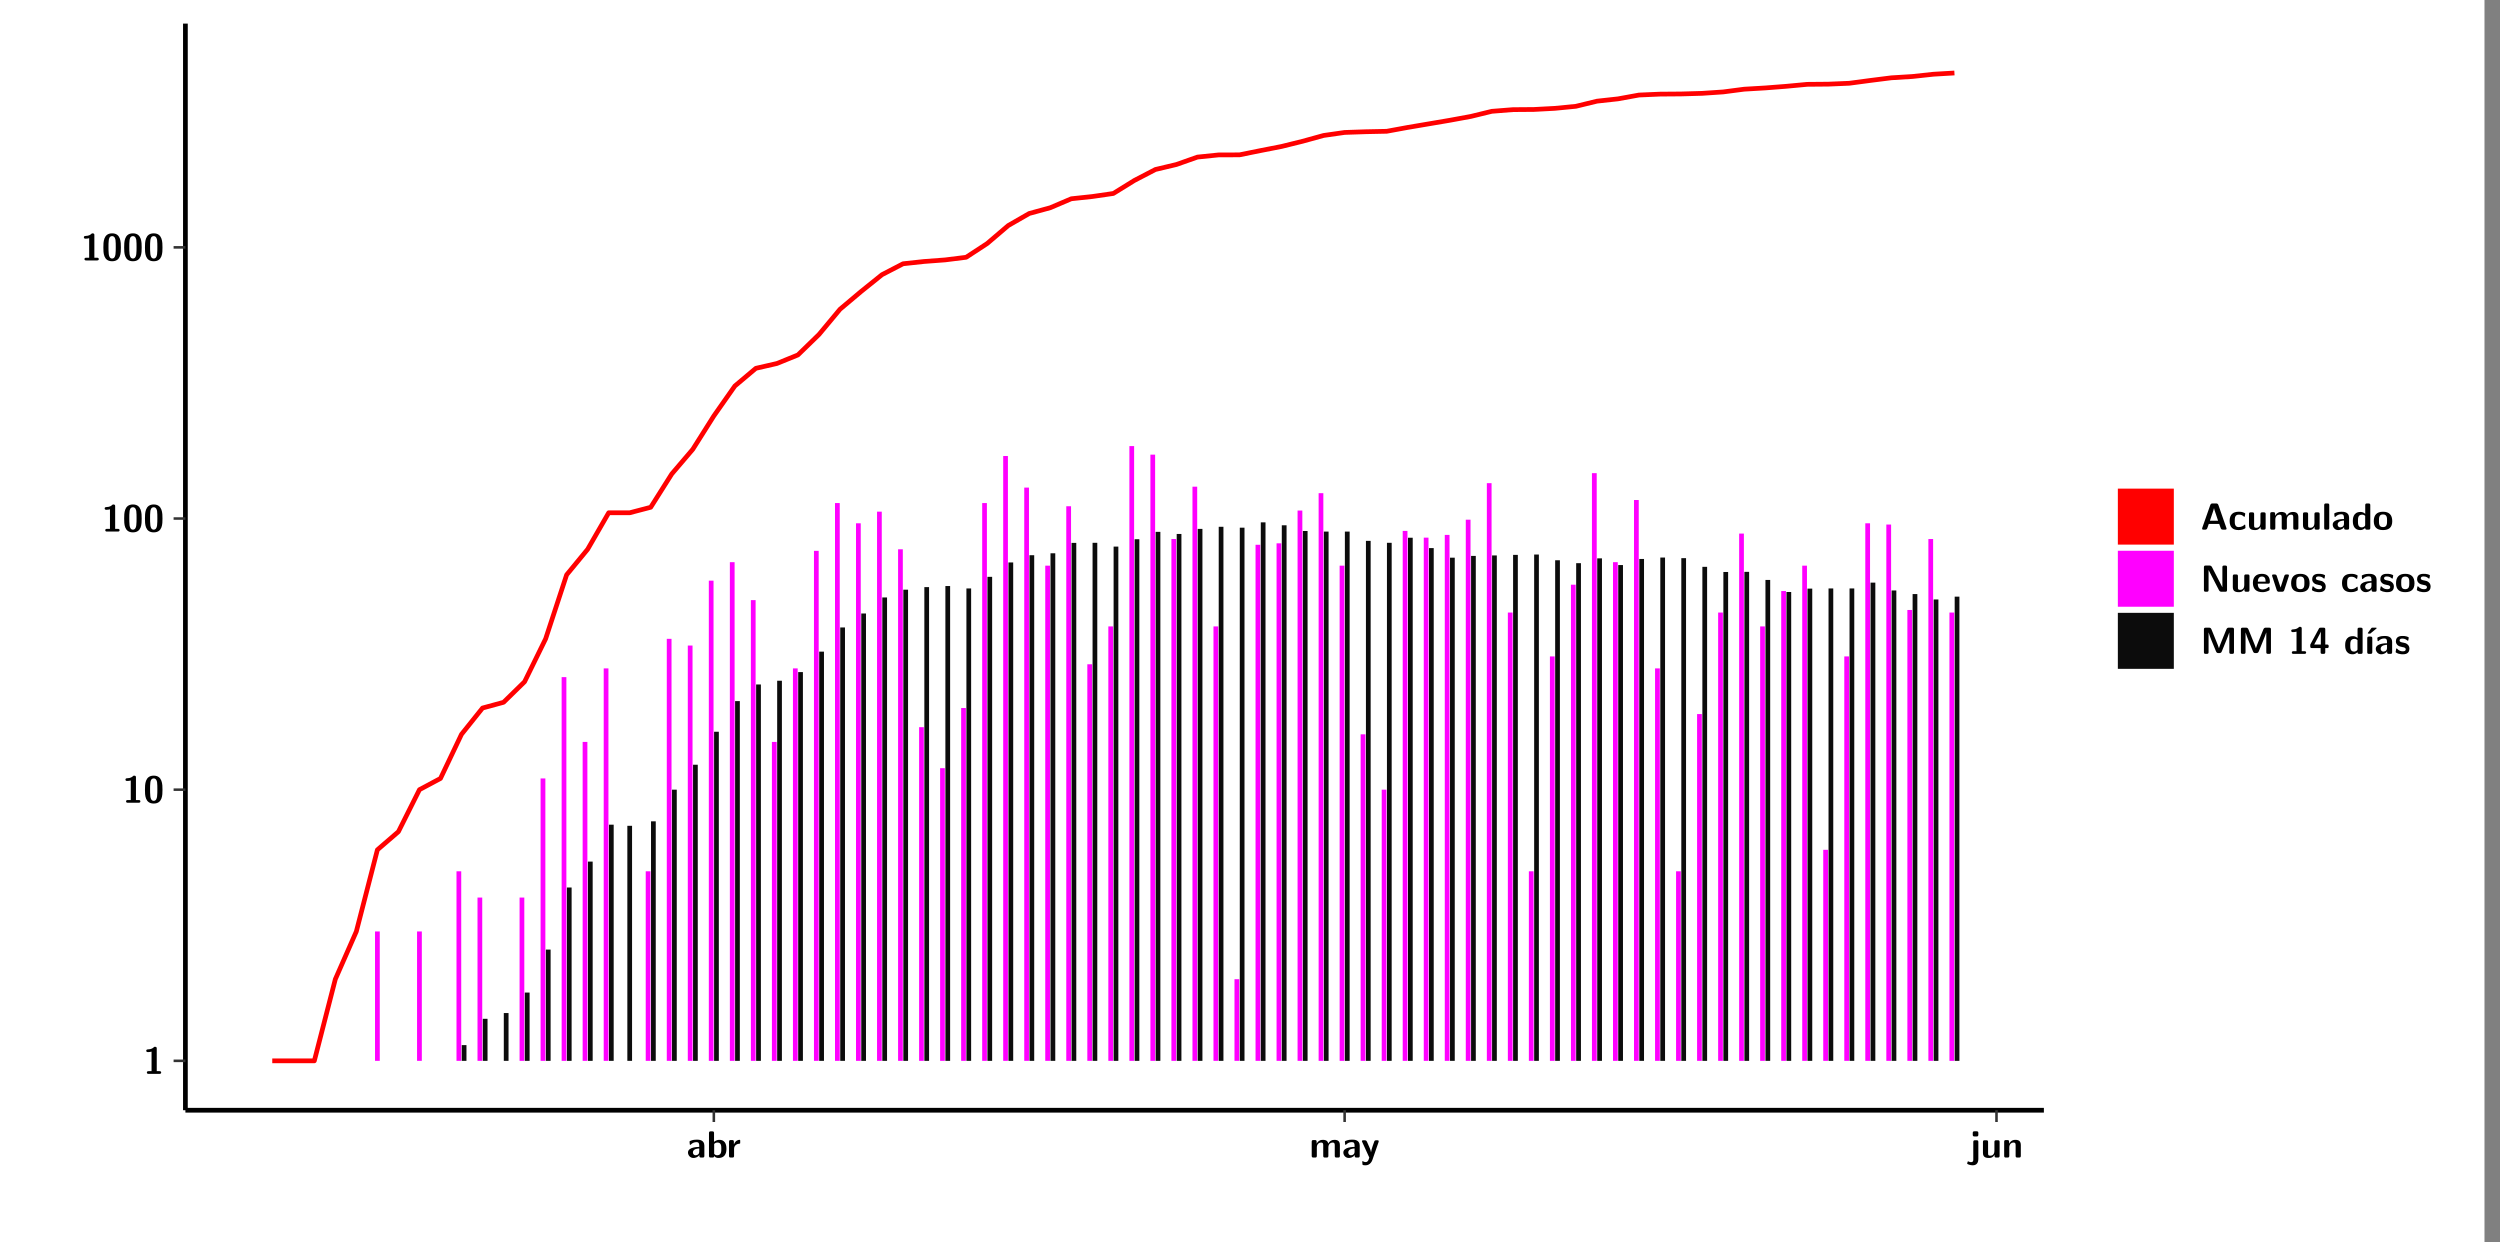 <?xml version="1.0" encoding="UTF-8"?>
<svg xmlns="http://www.w3.org/2000/svg" xmlns:xlink="http://www.w3.org/1999/xlink" width="579.653pt" height="288pt" viewBox="0 0 579.653 288" version="1.1">
<rect x="0" y="0" width="579.653" height="288" fill="#808080" stroke="none"/>
<defs>
<g>
<symbol overflow="visible" id="glyph0-0">
<path style="stroke:none;" d=""/>
</symbol>
<symbol overflow="visible" id="glyph0-1">
<path style="stroke:none;" d="M 3.109 -5.859 C 3.109 -6.016 3.109 -6.281 2.719 -6.281 C 2.547 -6.281 2.516 -6.266 2.406 -6.156 C 2.25 -6.016 1.922 -5.688 1.047 -5.672 C 0.891 -5.672 0.672 -5.609 0.672 -5.359 C 0.672 -5.047 0.969 -5.047 1.094 -5.047 C 1.344 -5.047 1.656 -5.078 1.906 -5.156 L 1.906 -0.625 L 1.234 -0.625 C 1.109 -0.625 0.812 -0.625 0.812 -0.312 C 0.812 0 1.109 0 1.234 0 L 3.719 0 C 3.828 0 4.141 0 4.141 -0.312 C 4.141 -0.625 3.828 -0.625 3.719 -0.625 L 3.109 -0.625 Z M 3.109 -5.859 "/>
</symbol>
<symbol overflow="visible" id="glyph0-2">
<path style="stroke:none;" d="M 4.438 -3 C 4.438 -4.203 4.438 -6.281 2.406 -6.281 C 0.375 -6.281 0.375 -4.219 0.375 -3 C 0.375 -1.812 0.375 0.188 2.406 0.188 C 4.438 0.188 4.438 -1.781 4.438 -3 Z M 2.406 -0.438 C 1.75 -0.438 1.656 -1.25 1.625 -1.484 C 1.562 -1.953 1.562 -2.766 1.562 -3.125 C 1.562 -3.641 1.562 -4.203 1.625 -4.641 C 1.641 -4.875 1.734 -5.641 2.406 -5.641 C 3.047 -5.641 3.156 -4.906 3.188 -4.734 C 3.25 -4.281 3.25 -3.594 3.25 -3.125 C 3.25 -2.625 3.25 -1.953 3.188 -1.469 C 3.156 -1.234 3.062 -0.438 2.406 -0.438 Z M 2.406 -0.438 "/>
</symbol>
<symbol overflow="visible" id="glyph0-3">
<path style="stroke:none;" d="M 4.062 -2.766 C 4.062 -4.156 2.734 -4.156 2.297 -4.156 C 1.891 -4.156 1.453 -4.125 0.859 -3.891 C 0.672 -3.797 0.625 -3.781 0.625 -3.688 C 0.625 -3.625 0.688 -3.109 0.688 -3.047 C 0.703 -2.984 0.75 -2.938 0.812 -2.938 C 0.844 -2.938 0.875 -2.969 0.906 -3 C 1.281 -3.391 1.719 -3.578 2.266 -3.578 C 2.734 -3.578 2.875 -3.297 2.875 -2.781 L 2.875 -2.469 C 2.562 -2.469 0.266 -2.453 0.266 -1.172 C 0.266 -0.547 0.766 0.094 1.531 0.094 C 1.828 0.094 2.484 0.016 2.906 -0.594 L 2.906 -0.422 C 2.906 -0.141 2.969 0 3.328 0 L 3.641 0 C 3.984 0 4.062 -0.109 4.062 -0.422 Z M 2.875 -1.344 C 2.875 -0.531 2.047 -0.531 2.016 -0.531 C 1.641 -0.531 1.406 -0.844 1.406 -1.188 C 1.406 -2.047 2.625 -2.109 2.875 -2.109 Z M 2.875 -1.344 "/>
</symbol>
<symbol overflow="visible" id="glyph0-4">
<path style="stroke:none;" d="M 1.703 -5.656 C 1.703 -5.938 1.641 -6.078 1.281 -6.078 L 0.953 -6.078 C 0.641 -6.078 0.531 -5.984 0.531 -5.656 L 0.531 -0.422 C 0.531 -0.109 0.625 0 0.953 0 L 1.312 0 C 1.453 0 1.719 0 1.734 -0.344 C 2.125 0.094 2.578 0.094 2.719 0.094 C 4.578 0.094 4.578 -1.594 4.578 -2.031 C 4.578 -2.453 4.578 -4.109 2.938 -4.109 C 2.219 -4.109 1.781 -3.703 1.703 -3.625 Z M 1.734 -3.172 C 1.844 -3.281 2.109 -3.484 2.5 -3.484 C 3.391 -3.484 3.391 -2.672 3.391 -2.016 C 3.391 -1.375 3.391 -0.531 2.406 -0.531 C 2.047 -0.531 1.828 -0.75 1.734 -0.875 Z M 1.734 -3.172 "/>
</symbol>
<symbol overflow="visible" id="glyph0-5">
<path style="stroke:none;" d="M 1.703 -2.016 C 1.703 -2.844 2.391 -3.188 2.938 -3.219 C 3.109 -3.234 3.125 -3.234 3.125 -3.469 L 3.125 -3.875 C 3.125 -4.047 3.125 -4.109 2.969 -4.109 C 2.719 -4.109 2.078 -4.031 1.672 -3.078 L 1.656 -3.078 L 1.656 -3.641 C 1.656 -3.922 1.594 -4.062 1.234 -4.062 L 0.953 -4.062 C 0.641 -4.062 0.531 -3.969 0.531 -3.641 L 0.531 -0.422 C 0.531 -0.109 0.625 0 0.953 0 L 1.281 0 C 1.609 0 1.703 -0.109 1.703 -0.422 Z M 1.703 -2.016 "/>
</symbol>
<symbol overflow="visible" id="glyph0-6">
<path style="stroke:none;" d="M 7.062 -2.844 C 7.062 -3.75 6.672 -4.109 5.781 -4.109 C 5.156 -4.109 4.688 -3.828 4.359 -3.25 C 4.219 -4.078 3.484 -4.109 3.109 -4.109 C 2.938 -4.109 2.578 -4.109 2.188 -3.828 C 1.906 -3.625 1.734 -3.344 1.672 -3.203 L 1.672 -3.641 C 1.672 -3.922 1.609 -4.062 1.25 -4.062 L 0.953 -4.062 C 0.625 -4.062 0.531 -3.969 0.531 -3.641 L 0.531 -0.422 C 0.531 -0.109 0.625 0 0.953 0 L 1.297 0 C 1.625 0 1.719 -0.109 1.719 -0.422 L 1.719 -2.359 C 1.719 -3.141 2.25 -3.484 2.688 -3.484 C 3.109 -3.484 3.203 -3.297 3.203 -2.828 L 3.203 -0.422 C 3.203 -0.109 3.297 0 3.625 0 L 3.969 0 C 4.297 0 4.391 -0.109 4.391 -0.422 L 4.391 -2.359 C 4.391 -3.141 4.922 -3.484 5.359 -3.484 C 5.781 -3.484 5.875 -3.297 5.875 -2.828 L 5.875 -0.422 C 5.875 -0.109 5.969 0 6.297 0 L 6.641 0 C 6.984 0 7.062 -0.109 7.062 -0.422 Z M 7.062 -2.844 "/>
</symbol>
<symbol overflow="visible" id="glyph0-7">
<path style="stroke:none;" d="M 4.109 -3.609 C 4.141 -3.719 4.141 -3.734 4.141 -3.781 C 4.141 -4.016 3.906 -4.016 3.797 -4.016 L 3.609 -4.016 C 3.469 -4.016 3.266 -4.016 3.141 -3.812 C 3.109 -3.766 2.406 -1.828 2.359 -1.25 L 2.344 -1.25 C 2.312 -1.672 1.953 -2.484 1.562 -3.328 C 1.328 -3.891 1.266 -4.016 0.828 -4.016 L 0.594 -4.016 C 0.469 -4.016 0.25 -4.016 0.25 -3.781 C 0.25 -3.75 0.281 -3.688 0.297 -3.641 L 1.953 0 C 1.891 0.188 1.859 0.281 1.828 0.375 C 1.734 0.656 1.578 1.047 1.109 1.047 C 0.812 1.047 0.609 0.922 0.516 0.875 C 0.469 0.844 0.453 0.828 0.422 0.828 C 0.391 0.828 0.312 0.859 0.312 0.969 C 0.312 1.031 0.375 1.641 0.391 1.672 C 0.469 1.781 0.953 1.797 1.094 1.797 C 2.172 1.797 2.609 0.766 2.672 0.547 Z M 4.109 -3.609 "/>
</symbol>
<symbol overflow="visible" id="glyph0-8">
<path style="stroke:none;" d="M 1.969 -5.672 C 1.969 -5.953 1.906 -6.094 1.547 -6.094 L 1.094 -6.094 C 0.766 -6.094 0.672 -5.984 0.672 -5.672 L 0.672 -5.312 C 0.672 -5.031 0.734 -4.891 1.094 -4.891 L 1.547 -4.891 C 1.875 -4.891 1.969 -5 1.969 -5.312 Z M 0.797 0.484 C 0.797 0.703 0.797 1.062 0.25 1.062 C 0.156 1.062 -0.094 1.031 -0.266 0.922 C -0.359 0.875 -0.375 0.875 -0.406 0.875 C -0.484 0.875 -0.5 0.922 -0.547 1.094 C -0.609 1.281 -0.625 1.359 -0.625 1.391 C -0.625 1.547 0.109 1.797 0.656 1.797 C 1.625 1.797 1.969 1.141 1.969 0.281 L 1.969 -3.594 C 1.969 -3.875 1.906 -4.016 1.547 -4.016 L 1.219 -4.016 C 0.891 -4.016 0.797 -3.906 0.797 -3.594 Z M 0.797 0.484 "/>
</symbol>
<symbol overflow="visible" id="glyph0-9">
<path style="stroke:none;" d="M 4.391 -3.594 C 4.391 -3.875 4.328 -4.016 3.969 -4.016 L 3.609 -4.016 C 3.281 -4.016 3.188 -3.906 3.188 -3.594 L 3.188 -1.516 C 3.188 -0.938 2.891 -0.438 2.266 -0.438 C 1.766 -0.438 1.719 -0.562 1.719 -1.031 L 1.719 -3.594 C 1.719 -3.875 1.656 -4.016 1.297 -4.016 L 0.953 -4.016 C 0.625 -4.016 0.531 -3.922 0.531 -3.594 L 0.531 -1.109 C 0.531 -0.172 1.031 0.094 1.953 0.094 C 2.188 0.094 2.812 0.094 3.219 -0.656 L 3.219 -0.422 C 3.219 -0.141 3.281 0 3.641 0 L 3.969 0 C 4.297 0 4.391 -0.109 4.391 -0.422 Z M 4.391 -3.594 "/>
</symbol>
<symbol overflow="visible" id="glyph0-10">
<path style="stroke:none;" d="M 4.391 -2.844 C 4.391 -3.75 4 -4.109 3.109 -4.109 C 2.188 -4.109 1.781 -3.438 1.672 -3.203 L 1.672 -3.641 C 1.672 -3.922 1.609 -4.062 1.25 -4.062 L 0.953 -4.062 C 0.625 -4.062 0.531 -3.969 0.531 -3.641 L 0.531 -0.422 C 0.531 -0.109 0.625 0 0.953 0 L 1.297 0 C 1.625 0 1.719 -0.109 1.719 -0.422 L 1.719 -2.359 C 1.719 -3.125 2.219 -3.484 2.688 -3.484 C 3.109 -3.484 3.188 -3.281 3.188 -2.828 L 3.188 -0.422 C 3.188 -0.141 3.25 0 3.609 0 L 3.969 0 C 4.297 0 4.391 -0.109 4.391 -0.422 Z M 4.391 -2.844 "/>
</symbol>
<symbol overflow="visible" id="glyph0-11">
<path style="stroke:none;" d="M 4.156 -5.703 C 4.031 -6.078 3.766 -6.078 3.594 -6.078 L 2.828 -6.078 C 2.641 -6.078 2.391 -6.078 2.266 -5.703 L 0.406 -0.406 C 0.375 -0.297 0.375 -0.281 0.375 -0.234 C 0.375 0 0.594 0 0.703 0 L 1.031 0 C 1.188 0 1.453 0 1.578 -0.344 L 1.922 -1.328 L 4.344 -1.328 L 4.641 -0.484 C 4.75 -0.172 4.812 0 5.234 0 L 5.703 0 C 5.828 0 6.047 0 6.047 -0.234 C 6.047 -0.281 6.047 -0.297 6 -0.406 Z M 2.812 -3.938 C 2.938 -4.328 3.062 -4.656 3.125 -4.969 L 3.141 -4.969 C 3.188 -4.766 3.188 -4.75 3.25 -4.547 L 4.078 -2.078 L 2.188 -2.078 Z M 2.812 -3.938 "/>
</symbol>
<symbol overflow="visible" id="glyph0-12">
<path style="stroke:none;" d="M 4 -0.438 C 4 -0.531 3.969 -0.938 3.953 -1.047 C 3.953 -1.078 3.938 -1.172 3.844 -1.172 C 3.812 -1.172 3.797 -1.172 3.703 -1.078 C 3.562 -0.953 3.141 -0.594 2.422 -0.594 C 1.516 -0.594 1.516 -1.469 1.516 -2.031 C 1.516 -2.75 1.562 -3.484 2.453 -3.484 C 3.031 -3.484 3.266 -3.344 3.578 -3.078 C 3.688 -2.984 3.703 -2.984 3.734 -2.984 C 3.828 -2.984 3.844 -3.062 3.844 -3.094 C 3.859 -3.172 3.953 -3.656 3.953 -3.703 C 3.953 -3.781 3.891 -3.812 3.75 -3.891 C 3.328 -4.078 3.062 -4.156 2.453 -4.156 C 1.141 -4.156 0.328 -3.547 0.328 -2.016 C 0.328 -0.562 1.078 0.094 2.406 0.094 C 2.641 0.094 3.172 0.094 3.75 -0.203 C 4 -0.344 4 -0.344 4 -0.438 Z M 4 -0.438 "/>
</symbol>
<symbol overflow="visible" id="glyph0-13">
<path style="stroke:none;" d="M 1.703 -5.656 C 1.703 -5.938 1.641 -6.078 1.281 -6.078 L 0.953 -6.078 C 0.641 -6.078 0.531 -5.984 0.531 -5.656 L 0.531 -0.422 C 0.531 -0.109 0.625 0 0.953 0 L 1.281 0 C 1.609 0 1.703 -0.109 1.703 -0.422 Z M 1.703 -5.656 "/>
</symbol>
<symbol overflow="visible" id="glyph0-14">
<path style="stroke:none;" d="M 4.375 -5.656 C 4.375 -5.938 4.312 -6.078 3.953 -6.078 L 3.625 -6.078 C 3.297 -6.078 3.203 -5.969 3.203 -5.656 L 3.203 -3.672 C 2.812 -4.047 2.375 -4.109 2.109 -4.109 C 0.328 -4.109 0.328 -2.422 0.328 -2 C 0.328 -1.594 0.328 0.094 2.062 0.094 C 2.422 0.094 2.812 -0.016 3.188 -0.406 C 3.188 -0.094 3.297 0 3.609 0 L 3.953 0 C 4.281 0 4.375 -0.109 4.375 -0.422 Z M 3.188 -1.094 C 3.188 -0.953 3.188 -0.875 2.922 -0.688 C 2.703 -0.547 2.5 -0.531 2.406 -0.531 C 1.516 -0.531 1.516 -1.344 1.516 -2 C 1.516 -2.656 1.516 -3.484 2.5 -3.484 C 2.75 -3.484 2.984 -3.391 3.188 -3.203 Z M 3.188 -1.094 "/>
</symbol>
<symbol overflow="visible" id="glyph0-15">
<path style="stroke:none;" d="M 4.547 -1.969 C 4.547 -3.406 3.844 -4.156 2.406 -4.156 C 0.953 -4.156 0.266 -3.391 0.266 -1.969 C 0.266 -0.547 1.031 0.094 2.406 0.094 C 3.781 0.094 4.547 -0.531 4.547 -1.969 Z M 2.406 -0.594 C 1.469 -0.594 1.469 -1.375 1.469 -2.078 C 1.469 -2.75 1.469 -3.531 2.406 -3.531 C 3.344 -3.531 3.344 -2.766 3.344 -2.078 C 3.344 -1.391 3.344 -0.594 2.406 -0.594 Z M 2.406 -0.594 "/>
</symbol>
<symbol overflow="visible" id="glyph0-16">
<path style="stroke:none;" d="M 2.656 -5.734 C 2.469 -6.078 2.203 -6.078 2.031 -6.078 L 1.219 -6.078 C 0.906 -6.078 0.797 -5.984 0.797 -5.656 L 0.797 -0.422 C 0.797 -0.109 0.891 0 1.219 0 L 1.453 0 C 1.781 0 1.875 -0.109 1.875 -0.422 L 1.875 -5.016 L 1.891 -5.016 L 4.297 -0.344 C 4.484 0 4.75 0 4.922 0 L 5.734 0 C 6.062 0 6.156 -0.109 6.156 -0.422 L 6.156 -5.656 C 6.156 -5.938 6.094 -6.078 5.734 -6.078 L 5.5 -6.078 C 5.156 -6.078 5.078 -5.969 5.078 -5.656 L 5.078 -1.062 L 5.062 -1.062 Z M 2.656 -5.734 "/>
</symbol>
<symbol overflow="visible" id="glyph0-17">
<path style="stroke:none;" d="M 3.781 -1.875 C 3.984 -1.875 4.203 -1.891 4.203 -2.281 C 4.203 -3.406 3.672 -4.156 2.359 -4.156 C 0.969 -4.156 0.266 -3.375 0.266 -2.047 C 0.266 -0.609 1.109 0.094 2.484 0.094 C 2.812 0.094 3.312 0.047 3.891 -0.234 C 4.078 -0.328 4.141 -0.359 4.141 -0.469 C 4.141 -0.531 4.125 -0.781 4.109 -0.844 C 4.078 -1.125 4.062 -1.125 3.984 -1.125 C 3.953 -1.125 3.938 -1.125 3.844 -1.047 C 3.328 -0.594 2.797 -0.531 2.516 -0.531 C 1.531 -0.531 1.422 -1.312 1.391 -1.875 Z M 1.406 -2.344 C 1.422 -2.875 1.609 -3.531 2.359 -3.531 C 3.062 -3.531 3.203 -3.031 3.219 -2.344 Z M 1.406 -2.344 "/>
</symbol>
<symbol overflow="visible" id="glyph0-18">
<path style="stroke:none;" d="M 4.109 -3.609 C 4.141 -3.719 4.141 -3.75 4.141 -3.766 C 4.141 -4.016 3.922 -4.016 3.797 -4.016 L 3.609 -4.016 C 3.25 -4.016 3.141 -3.891 3.062 -3.641 L 2.203 -0.984 L 1.328 -3.641 C 1.266 -3.828 1.203 -4.016 0.781 -4.016 L 0.578 -4.016 C 0.453 -4.016 0.234 -4.016 0.234 -3.766 C 0.234 -3.75 0.234 -3.719 0.266 -3.609 L 1.312 -0.375 C 1.438 0 1.703 0 1.859 0 L 2.5 0 C 2.672 0 2.938 0 3.062 -0.375 Z M 4.109 -3.609 "/>
</symbol>
<symbol overflow="visible" id="glyph0-19">
<path style="stroke:none;" d="M 3.469 -1.234 C 3.469 -1.734 3.203 -2.031 3.047 -2.172 C 2.703 -2.484 2.391 -2.547 2.031 -2.609 C 1.547 -2.703 1.188 -2.766 1.188 -3.109 C 1.188 -3.469 1.484 -3.547 1.828 -3.547 C 2.406 -3.547 2.719 -3.328 2.953 -3.125 C 3.047 -3.047 3.062 -3.047 3.094 -3.047 C 3.188 -3.047 3.203 -3.125 3.203 -3.156 C 3.219 -3.219 3.312 -3.719 3.312 -3.766 C 3.312 -3.906 2.844 -4.031 2.75 -4.062 C 2.406 -4.156 2.125 -4.156 1.891 -4.156 C 1.5 -4.156 0.328 -4.156 0.328 -2.906 C 0.328 -2.484 0.516 -2.219 0.75 -2 C 1.062 -1.734 1.406 -1.672 1.906 -1.562 C 2.156 -1.531 2.609 -1.453 2.609 -1.062 C 2.609 -0.656 2.266 -0.594 1.922 -0.594 C 1.531 -0.594 1.047 -0.703 0.625 -1.188 C 0.594 -1.234 0.562 -1.266 0.516 -1.266 C 0.422 -1.266 0.406 -1.188 0.391 -1.125 C 0.375 -1.016 0.266 -0.516 0.266 -0.422 C 0.266 -0.266 0.922 -0.062 0.922 -0.047 C 1.406 0.094 1.766 0.094 1.922 0.094 C 2.359 0.094 3.469 0.062 3.469 -1.234 Z M 3.469 -1.234 "/>
</symbol>
<symbol overflow="visible" id="glyph0-20">
<path style="stroke:none;" d="M 4.859 -2.859 C 4.688 -2.422 4.359 -1.609 4.281 -1.312 C 4.203 -1.625 3.844 -2.484 3.656 -2.953 L 2.531 -5.719 C 2.391 -6.078 2.109 -6.078 1.953 -6.078 L 1.219 -6.078 C 0.906 -6.078 0.797 -5.984 0.797 -5.656 L 0.797 -0.422 C 0.797 -0.109 0.891 0 1.219 0 L 1.453 0 C 1.781 0 1.875 -0.109 1.875 -0.422 L 1.875 -4.953 L 1.891 -4.953 C 1.984 -4.562 2.375 -3.578 2.578 -3.062 L 3.609 -0.562 C 3.766 -0.188 3.969 -0.188 4.266 -0.188 C 4.562 -0.188 4.781 -0.188 4.938 -0.562 L 6.062 -3.328 C 6.141 -3.531 6.625 -4.719 6.672 -4.953 L 6.688 -4.953 L 6.688 -0.422 C 6.688 -0.141 6.75 0 7.109 0 L 7.344 0 C 7.672 0 7.766 -0.109 7.766 -0.422 L 7.766 -5.656 C 7.766 -5.938 7.703 -6.078 7.344 -6.078 L 6.609 -6.078 C 6.391 -6.078 6.172 -6.062 6.016 -5.703 Z M 4.859 -2.859 "/>
</symbol>
<symbol overflow="visible" id="glyph0-21">
<path style="stroke:none;" d="M 0.344 -2.297 C 0.266 -2.172 0.266 -2.141 0.266 -1.984 L 0.266 -1.766 C 0.266 -1.484 0.328 -1.344 0.688 -1.344 L 2.672 -1.344 L 2.672 -0.422 C 2.672 -0.141 2.719 0 3.078 0 L 3.328 0 C 3.656 0 3.75 -0.109 3.75 -0.422 L 3.75 -1.344 L 4.125 -1.344 C 4.391 -1.344 4.547 -1.406 4.547 -1.75 C 4.547 -2.078 4.422 -2.172 4.125 -2.172 L 3.75 -2.172 L 3.75 -5.656 C 3.75 -5.984 3.656 -6.078 3.328 -6.078 L 2.688 -6.078 C 2.531 -6.078 2.391 -6.078 2.281 -5.875 Z M 1.188 -2.172 C 2.578 -4.75 2.672 -5.016 2.703 -5.156 L 2.719 -5.156 L 2.719 -2.172 Z M 1.188 -2.172 "/>
</symbol>
<symbol overflow="visible" id="glyph0-22">
<path style="stroke:none;" d="M 3.906 -5.844 C 3.953 -5.875 4 -5.922 4 -5.969 C 4 -6.078 3.906 -6.078 3.766 -6.078 L 3.047 -6.078 C 2.875 -6.078 2.859 -6.078 2.781 -5.984 L 2.031 -4.953 C 1.953 -4.859 1.953 -4.844 1.953 -4.828 C 1.953 -4.703 2.047 -4.703 2.188 -4.703 L 2.516 -4.703 Z M 3.906 -5.844 "/>
</symbol>
<symbol overflow="visible" id="glyph0-23">
<path style="stroke:none;" d="M 1.703 -3.594 C 1.703 -3.875 1.641 -4.016 1.281 -4.016 L 0.953 -4.016 C 0.641 -4.016 0.531 -3.922 0.531 -3.594 L 0.531 -0.422 C 0.531 -0.109 0.625 0 0.953 0 L 1.281 0 C 1.609 0 1.703 -0.109 1.703 -0.422 Z M 1.703 -3.594 "/>
</symbol>
</g>
<clipPath id="clip1">
  <path d="M 0 0 L 576.008 0 L 576.008 288 L 0 288 Z M 0 0 "/>
</clipPath>
<clipPath id="clip2">
  <path d="M 42.988 5.477 L 473.898 5.477 L 473.898 257.414 L 42.988 257.414 Z M 42.988 5.477 "/>
</clipPath>
</defs>
<g id="surface1">
<g clip-path="url(#clip1)" clip-rule="nonzero">
<path style="fill-rule:nonzero;fill:rgb(100%,100%,100%);fill-opacity:1;stroke-width:0.598;stroke-linecap:round;stroke-linejoin:round;stroke:rgb(100%,100%,100%);stroke-opacity:1;stroke-miterlimit:10;" d="M 0 0 L 0 288.004 L 576.008 288.004 L 576.008 0 Z M 0 0 " transform="matrix(1,0,0,-1,0,288)"/>
</g>
<g clip-path="url(#clip2)" clip-rule="nonzero">
<path style=" stroke:none;fill-rule:nonzero;fill:rgb(100%,100%,100%);fill-opacity:1;" d="M 42.988 257.414 L 42.988 5.477 L 473.898 5.477 L 473.898 257.414 Z M 42.988 257.414 "/>
</g>
<path style=" stroke:none;fill-rule:nonzero;fill:rgb(100%,0%,100%);fill-opacity:1;" d="M 86.953 245.969 L 86.953 215.969 L 88.051 215.969 L 88.051 245.969 Z M 86.953 245.969 "/>
<path style=" stroke:none;fill-rule:nonzero;fill:rgb(100%,0%,100%);fill-opacity:1;" d="M 96.699 245.969 L 96.699 215.969 L 97.805 215.969 L 97.805 245.969 Z M 96.699 245.969 "/>
<path style=" stroke:none;fill-rule:nonzero;fill:rgb(100%,0%,100%);fill-opacity:1;" d="M 105.844 245.969 L 105.844 202.02 L 106.941 202.02 L 106.941 245.969 Z M 105.844 245.969 "/>
<path style=" stroke:none;fill-rule:nonzero;fill:rgb(4.999%,4.999%,4.999%);fill-opacity:1;" d="M 107.059 245.969 L 107.059 242.32 L 108.156 242.32 L 108.156 245.969 Z M 107.059 245.969 "/>
<path style=" stroke:none;fill-rule:nonzero;fill:rgb(100%,0%,100%);fill-opacity:1;" d="M 110.715 245.969 L 110.715 208.109 L 111.812 208.109 L 111.812 245.969 Z M 110.715 245.969 "/>
<path style=" stroke:none;fill-rule:nonzero;fill:rgb(4.999%,4.999%,4.999%);fill-opacity:1;" d="M 111.941 245.969 L 111.941 236.223 L 113.039 236.223 L 113.039 245.969 Z M 111.941 245.969 "/>
<path style=" stroke:none;fill-rule:nonzero;fill:rgb(4.999%,4.999%,4.999%);fill-opacity:1;" d="M 116.812 245.969 L 116.812 234.887 L 117.91 234.887 L 117.91 245.969 Z M 116.812 245.969 "/>
<path style=" stroke:none;fill-rule:nonzero;fill:rgb(100%,0%,100%);fill-opacity:1;" d="M 120.469 245.969 L 120.469 208.109 L 121.566 208.109 L 121.566 245.969 Z M 120.469 245.969 "/>
<path style=" stroke:none;fill-rule:nonzero;fill:rgb(4.999%,4.999%,4.999%);fill-opacity:1;" d="M 121.684 245.969 L 121.684 230.137 L 122.793 230.137 L 122.793 245.969 Z M 121.684 245.969 "/>
<path style=" stroke:none;fill-rule:nonzero;fill:rgb(100%,0%,100%);fill-opacity:1;" d="M 125.34 245.969 L 125.34 180.492 L 126.449 180.492 L 126.449 245.969 Z M 125.34 245.969 "/>
<path style=" stroke:none;fill-rule:nonzero;fill:rgb(4.999%,4.999%,4.999%);fill-opacity:1;" d="M 126.566 245.969 L 126.566 220.172 L 127.664 220.172 L 127.664 245.969 Z M 126.566 245.969 "/>
<path style=" stroke:none;fill-rule:nonzero;fill:rgb(100%,0%,100%);fill-opacity:1;" d="M 130.223 245.969 L 130.223 157 L 131.32 157 L 131.32 245.969 Z M 130.223 245.969 "/>
<path style=" stroke:none;fill-rule:nonzero;fill:rgb(4.999%,4.999%,4.999%);fill-opacity:1;" d="M 131.438 245.969 L 131.438 205.777 L 132.535 205.777 L 132.535 245.969 Z M 131.438 245.969 "/>
<path style=" stroke:none;fill-rule:nonzero;fill:rgb(100%,0%,100%);fill-opacity:1;" d="M 135.094 245.969 L 135.094 172.023 L 136.191 172.023 L 136.191 245.969 Z M 135.094 245.969 "/>
<path style=" stroke:none;fill-rule:nonzero;fill:rgb(4.999%,4.999%,4.999%);fill-opacity:1;" d="M 136.32 245.969 L 136.32 199.77 L 137.418 199.77 L 137.418 245.969 Z M 136.32 245.969 "/>
<path style=" stroke:none;fill-rule:nonzero;fill:rgb(100%,0%,100%);fill-opacity:1;" d="M 139.977 245.969 L 139.977 154.977 L 141.074 154.977 L 141.074 245.969 Z M 139.977 245.969 "/>
<path style=" stroke:none;fill-rule:nonzero;fill:rgb(4.999%,4.999%,4.999%);fill-opacity:1;" d="M 141.191 245.969 L 141.191 191.211 L 142.289 191.211 L 142.289 245.969 Z M 141.191 245.969 "/>
<path style=" stroke:none;fill-rule:nonzero;fill:rgb(4.999%,4.999%,4.999%);fill-opacity:1;" d="M 145.457 245.969 L 145.457 191.473 L 146.551 191.473 L 146.551 245.969 Z M 145.457 245.969 "/>
<path style=" stroke:none;fill-rule:nonzero;fill:rgb(100%,0%,100%);fill-opacity:1;" d="M 149.719 245.969 L 149.719 202.02 L 150.816 202.02 L 150.816 245.969 Z M 149.719 245.969 "/>
<path style=" stroke:none;fill-rule:nonzero;fill:rgb(4.999%,4.999%,4.999%);fill-opacity:1;" d="M 150.945 245.969 L 150.945 190.434 L 152.043 190.434 L 152.043 245.969 Z M 150.945 245.969 "/>
<path style=" stroke:none;fill-rule:nonzero;fill:rgb(100%,0%,100%);fill-opacity:1;" d="M 154.602 245.969 L 154.602 148.121 L 155.699 148.121 L 155.699 245.969 Z M 154.602 245.969 "/>
<path style=" stroke:none;fill-rule:nonzero;fill:rgb(4.999%,4.999%,4.999%);fill-opacity:1;" d="M 155.816 245.969 L 155.816 183.094 L 156.914 183.094 L 156.914 245.969 Z M 155.816 245.969 "/>
<path style=" stroke:none;fill-rule:nonzero;fill:rgb(100%,0%,100%);fill-opacity:1;" d="M 159.473 245.969 L 159.473 149.676 L 160.57 149.676 L 160.57 245.969 Z M 159.473 245.969 "/>
<path style=" stroke:none;fill-rule:nonzero;fill:rgb(4.999%,4.999%,4.999%);fill-opacity:1;" d="M 160.691 245.969 L 160.691 177.312 L 161.785 177.312 L 161.785 245.969 Z M 160.691 245.969 "/>
<path style=" stroke:none;fill-rule:nonzero;fill:rgb(100%,0%,100%);fill-opacity:1;" d="M 164.348 245.969 L 164.348 134.633 L 165.441 134.633 L 165.441 245.969 Z M 164.348 245.969 "/>
<path style=" stroke:none;fill-rule:nonzero;fill:rgb(4.999%,4.999%,4.999%);fill-opacity:1;" d="M 165.57 245.969 L 165.57 169.664 L 166.668 169.664 L 166.668 245.969 Z M 165.57 245.969 "/>
<path style=" stroke:none;fill-rule:nonzero;fill:rgb(100%,0%,100%);fill-opacity:1;" d="M 169.227 245.969 L 169.227 130.348 L 170.324 130.348 L 170.324 245.969 Z M 169.227 245.969 "/>
<path style=" stroke:none;fill-rule:nonzero;fill:rgb(4.999%,4.999%,4.999%);fill-opacity:1;" d="M 170.441 245.969 L 170.441 162.559 L 171.539 162.559 L 171.539 245.969 Z M 170.441 245.969 "/>
<path style=" stroke:none;fill-rule:nonzero;fill:rgb(100%,0%,100%);fill-opacity:1;" d="M 174.098 245.969 L 174.098 139.145 L 175.195 139.145 L 175.195 245.969 Z M 174.098 245.969 "/>
<path style=" stroke:none;fill-rule:nonzero;fill:rgb(4.999%,4.999%,4.999%);fill-opacity:1;" d="M 175.316 245.969 L 175.316 158.703 L 176.422 158.703 L 176.422 245.969 Z M 175.316 245.969 "/>
<path style=" stroke:none;fill-rule:nonzero;fill:rgb(100%,0%,100%);fill-opacity:1;" d="M 178.973 245.969 L 178.973 172.023 L 180.078 172.023 L 180.078 245.969 Z M 178.973 245.969 "/>
<path style=" stroke:none;fill-rule:nonzero;fill:rgb(4.999%,4.999%,4.999%);fill-opacity:1;" d="M 180.195 245.969 L 180.195 157.836 L 181.293 157.836 L 181.293 245.969 Z M 180.195 245.969 "/>
<path style=" stroke:none;fill-rule:nonzero;fill:rgb(100%,0%,100%);fill-opacity:1;" d="M 183.852 245.969 L 183.852 154.977 L 184.949 154.977 L 184.949 245.969 Z M 183.852 245.969 "/>
<path style=" stroke:none;fill-rule:nonzero;fill:rgb(4.999%,4.999%,4.999%);fill-opacity:1;" d="M 185.07 245.969 L 185.07 155.832 L 186.164 155.832 L 186.164 245.969 Z M 185.07 245.969 "/>
<path style=" stroke:none;fill-rule:nonzero;fill:rgb(100%,0%,100%);fill-opacity:1;" d="M 188.727 245.969 L 188.727 127.719 L 189.82 127.719 L 189.82 245.969 Z M 188.727 245.969 "/>
<path style=" stroke:none;fill-rule:nonzero;fill:rgb(4.999%,4.999%,4.999%);fill-opacity:1;" d="M 189.941 245.969 L 189.941 151.09 L 191.047 151.09 L 191.047 245.969 Z M 189.941 245.969 "/>
<path style=" stroke:none;fill-rule:nonzero;fill:rgb(100%,0%,100%);fill-opacity:1;" d="M 193.605 245.969 L 193.605 116.641 L 194.703 116.641 L 194.703 245.969 Z M 193.605 245.969 "/>
<path style=" stroke:none;fill-rule:nonzero;fill:rgb(4.999%,4.999%,4.999%);fill-opacity:1;" d="M 194.82 245.969 L 194.82 145.484 L 195.918 145.484 L 195.918 245.969 Z M 194.82 245.969 "/>
<path style=" stroke:none;fill-rule:nonzero;fill:rgb(100%,0%,100%);fill-opacity:1;" d="M 198.477 245.969 L 198.477 121.332 L 199.574 121.332 L 199.574 245.969 Z M 198.477 245.969 "/>
<path style=" stroke:none;fill-rule:nonzero;fill:rgb(4.999%,4.999%,4.999%);fill-opacity:1;" d="M 199.695 245.969 L 199.695 142.246 L 200.789 142.246 L 200.789 245.969 Z M 199.695 245.969 "/>
<path style=" stroke:none;fill-rule:nonzero;fill:rgb(100%,0%,100%);fill-opacity:1;" d="M 203.352 245.969 L 203.352 118.633 L 204.445 118.633 L 204.445 245.969 Z M 203.352 245.969 "/>
<path style=" stroke:none;fill-rule:nonzero;fill:rgb(4.999%,4.999%,4.999%);fill-opacity:1;" d="M 204.574 245.969 L 204.574 138.527 L 205.672 138.527 L 205.672 245.969 Z M 204.574 245.969 "/>
<path style=" stroke:none;fill-rule:nonzero;fill:rgb(100%,0%,100%);fill-opacity:1;" d="M 208.23 245.969 L 208.23 127.359 L 209.328 127.359 L 209.328 245.969 Z M 208.23 245.969 "/>
<path style=" stroke:none;fill-rule:nonzero;fill:rgb(4.999%,4.999%,4.999%);fill-opacity:1;" d="M 209.449 245.969 L 209.449 136.727 L 210.543 136.727 L 210.543 245.969 Z M 209.449 245.969 "/>
<path style=" stroke:none;fill-rule:nonzero;fill:rgb(100%,0%,100%);fill-opacity:1;" d="M 213.105 245.969 L 213.105 168.605 L 214.199 168.605 L 214.199 245.969 Z M 213.105 245.969 "/>
<path style=" stroke:none;fill-rule:nonzero;fill:rgb(4.999%,4.999%,4.999%);fill-opacity:1;" d="M 214.32 245.969 L 214.32 136.129 L 215.414 136.129 L 215.414 245.969 Z M 214.32 245.969 "/>
<path style=" stroke:none;fill-rule:nonzero;fill:rgb(100%,0%,100%);fill-opacity:1;" d="M 217.977 245.969 L 217.977 178.109 L 219.07 178.109 L 219.07 245.969 Z M 217.977 245.969 "/>
<path style=" stroke:none;fill-rule:nonzero;fill:rgb(4.999%,4.999%,4.999%);fill-opacity:1;" d="M 219.199 245.969 L 219.199 135.879 L 220.297 135.879 L 220.297 245.969 Z M 219.199 245.969 "/>
<path style=" stroke:none;fill-rule:nonzero;fill:rgb(100%,0%,100%);fill-opacity:1;" d="M 222.855 245.969 L 222.855 164.164 L 223.953 164.164 L 223.953 245.969 Z M 222.855 245.969 "/>
<path style=" stroke:none;fill-rule:nonzero;fill:rgb(4.999%,4.999%,4.999%);fill-opacity:1;" d="M 224.074 245.969 L 224.074 136.438 L 225.168 136.438 L 225.168 245.969 Z M 224.074 245.969 "/>
<path style=" stroke:none;fill-rule:nonzero;fill:rgb(100%,0%,100%);fill-opacity:1;" d="M 227.73 245.969 L 227.73 116.641 L 228.824 116.641 L 228.824 245.969 Z M 227.73 245.969 "/>
<path style=" stroke:none;fill-rule:nonzero;fill:rgb(4.999%,4.999%,4.999%);fill-opacity:1;" d="M 228.945 245.969 L 228.945 133.746 L 230.039 133.746 L 230.039 245.969 Z M 228.945 245.969 "/>
<path style=" stroke:none;fill-rule:nonzero;fill:rgb(100%,0%,100%);fill-opacity:1;" d="M 232.602 245.969 L 232.602 105.73 L 233.695 105.73 L 233.695 245.969 Z M 232.602 245.969 "/>
<path style=" stroke:none;fill-rule:nonzero;fill:rgb(4.999%,4.999%,4.999%);fill-opacity:1;" d="M 233.824 245.969 L 233.824 130.41 L 234.922 130.41 L 234.922 245.969 Z M 233.824 245.969 "/>
<path style=" stroke:none;fill-rule:nonzero;fill:rgb(100%,0%,100%);fill-opacity:1;" d="M 237.484 245.969 L 237.484 113.055 L 238.578 113.055 L 238.578 245.969 Z M 237.484 245.969 "/>
<path style=" stroke:none;fill-rule:nonzero;fill:rgb(4.999%,4.999%,4.999%);fill-opacity:1;" d="M 238.699 245.969 L 238.699 128.734 L 239.793 128.734 L 239.793 245.969 Z M 238.699 245.969 "/>
<path style=" stroke:none;fill-rule:nonzero;fill:rgb(100%,0%,100%);fill-opacity:1;" d="M 242.355 245.969 L 242.355 131.156 L 243.449 131.156 L 243.449 245.969 Z M 242.355 245.969 "/>
<path style=" stroke:none;fill-rule:nonzero;fill:rgb(4.999%,4.999%,4.999%);fill-opacity:1;" d="M 243.57 245.969 L 243.57 128.285 L 244.676 128.285 L 244.676 245.969 Z M 243.57 245.969 "/>
<path style=" stroke:none;fill-rule:nonzero;fill:rgb(100%,0%,100%);fill-opacity:1;" d="M 247.227 245.969 L 247.227 117.379 L 248.332 117.379 L 248.332 245.969 Z M 247.227 245.969 "/>
<path style=" stroke:none;fill-rule:nonzero;fill:rgb(4.999%,4.999%,4.999%);fill-opacity:1;" d="M 248.453 245.969 L 248.453 125.875 L 249.547 125.875 L 249.547 245.969 Z M 248.453 245.969 "/>
<path style=" stroke:none;fill-rule:nonzero;fill:rgb(100%,0%,100%);fill-opacity:1;" d="M 252.109 245.969 L 252.109 154.02 L 253.203 154.02 L 253.203 245.969 Z M 252.109 245.969 "/>
<path style=" stroke:none;fill-rule:nonzero;fill:rgb(4.999%,4.999%,4.999%);fill-opacity:1;" d="M 253.324 245.969 L 253.324 125.855 L 254.418 125.855 L 254.418 245.969 Z M 253.324 245.969 "/>
<path style=" stroke:none;fill-rule:nonzero;fill:rgb(100%,0%,100%);fill-opacity:1;" d="M 256.98 245.969 L 256.98 145.242 L 258.074 145.242 L 258.074 245.969 Z M 256.98 245.969 "/>
<path style=" stroke:none;fill-rule:nonzero;fill:rgb(4.999%,4.999%,4.999%);fill-opacity:1;" d="M 258.203 245.969 L 258.203 126.734 L 259.301 126.734 L 259.301 245.969 Z M 258.203 245.969 "/>
<path style=" stroke:none;fill-rule:nonzero;fill:rgb(100%,0%,100%);fill-opacity:1;" d="M 261.863 245.969 L 261.863 103.43 L 262.957 103.43 L 262.957 245.969 Z M 261.863 245.969 "/>
<path style=" stroke:none;fill-rule:nonzero;fill:rgb(4.999%,4.999%,4.999%);fill-opacity:1;" d="M 263.078 245.969 L 263.078 125.027 L 264.172 125.027 L 264.172 245.969 Z M 263.078 245.969 "/>
<path style=" stroke:none;fill-rule:nonzero;fill:rgb(100%,0%,100%);fill-opacity:1;" d="M 266.734 245.969 L 266.734 105.414 L 267.828 105.414 L 267.828 245.969 Z M 266.734 245.969 "/>
<path style=" stroke:none;fill-rule:nonzero;fill:rgb(4.999%,4.999%,4.999%);fill-opacity:1;" d="M 267.949 245.969 L 267.949 123.316 L 269.043 123.316 L 269.043 245.969 Z M 267.949 245.969 "/>
<path style=" stroke:none;fill-rule:nonzero;fill:rgb(100%,0%,100%);fill-opacity:1;" d="M 271.605 245.969 L 271.605 124.98 L 272.699 124.98 L 272.699 245.969 Z M 271.605 245.969 "/>
<path style=" stroke:none;fill-rule:nonzero;fill:rgb(4.999%,4.999%,4.999%);fill-opacity:1;" d="M 272.832 245.969 L 272.832 123.805 L 273.926 123.805 L 273.926 245.969 Z M 272.832 245.969 "/>
<path style=" stroke:none;fill-rule:nonzero;fill:rgb(100%,0%,100%);fill-opacity:1;" d="M 276.488 245.969 L 276.488 112.844 L 277.582 112.844 L 277.582 245.969 Z M 276.488 245.969 "/>
<path style=" stroke:none;fill-rule:nonzero;fill:rgb(4.999%,4.999%,4.999%);fill-opacity:1;" d="M 277.703 245.969 L 277.703 122.629 L 278.797 122.629 L 278.797 245.969 Z M 277.703 245.969 "/>
<path style=" stroke:none;fill-rule:nonzero;fill:rgb(100%,0%,100%);fill-opacity:1;" d="M 281.359 245.969 L 281.359 145.242 L 282.453 145.242 L 282.453 245.969 Z M 281.359 245.969 "/>
<path style=" stroke:none;fill-rule:nonzero;fill:rgb(4.999%,4.999%,4.999%);fill-opacity:1;" d="M 282.574 245.969 L 282.574 122.141 L 283.668 122.141 L 283.668 245.969 Z M 282.574 245.969 "/>
<path style=" stroke:none;fill-rule:nonzero;fill:rgb(100%,0%,100%);fill-opacity:1;" d="M 286.23 245.969 L 286.23 227.039 L 287.328 227.039 L 287.328 245.969 Z M 286.23 245.969 "/>
<path style=" stroke:none;fill-rule:nonzero;fill:rgb(4.999%,4.999%,4.999%);fill-opacity:1;" d="M 287.457 245.969 L 287.457 122.348 L 288.551 122.348 L 288.551 245.969 Z M 287.457 245.969 "/>
<path style=" stroke:none;fill-rule:nonzero;fill:rgb(100%,0%,100%);fill-opacity:1;" d="M 291.113 245.969 L 291.113 126.312 L 292.207 126.312 L 292.207 245.969 Z M 291.113 245.969 "/>
<path style=" stroke:none;fill-rule:nonzero;fill:rgb(4.999%,4.999%,4.999%);fill-opacity:1;" d="M 292.328 245.969 L 292.328 121.113 L 293.422 121.113 L 293.422 245.969 Z M 292.328 245.969 "/>
<path style=" stroke:none;fill-rule:nonzero;fill:rgb(100%,0%,100%);fill-opacity:1;" d="M 295.984 245.969 L 295.984 125.977 L 297.078 125.977 L 297.078 245.969 Z M 295.984 245.969 "/>
<path style=" stroke:none;fill-rule:nonzero;fill:rgb(4.999%,4.999%,4.999%);fill-opacity:1;" d="M 297.199 245.969 L 297.199 121.793 L 298.305 121.793 L 298.305 245.969 Z M 297.199 245.969 "/>
<path style=" stroke:none;fill-rule:nonzero;fill:rgb(100%,0%,100%);fill-opacity:1;" d="M 300.855 245.969 L 300.855 118.375 L 301.961 118.375 L 301.961 245.969 Z M 300.855 245.969 "/>
<path style=" stroke:none;fill-rule:nonzero;fill:rgb(4.999%,4.999%,4.999%);fill-opacity:1;" d="M 302.082 245.969 L 302.082 123.117 L 303.176 123.117 L 303.176 245.969 Z M 302.082 245.969 "/>
<path style=" stroke:none;fill-rule:nonzero;fill:rgb(100%,0%,100%);fill-opacity:1;" d="M 305.738 245.969 L 305.738 114.348 L 306.832 114.348 L 306.832 245.969 Z M 305.738 245.969 "/>
<path style=" stroke:none;fill-rule:nonzero;fill:rgb(4.999%,4.999%,4.999%);fill-opacity:1;" d="M 306.953 245.969 L 306.953 123.254 L 308.047 123.254 L 308.047 245.969 Z M 306.953 245.969 "/>
<path style=" stroke:none;fill-rule:nonzero;fill:rgb(100%,0%,100%);fill-opacity:1;" d="M 310.609 245.969 L 310.609 131.156 L 311.707 131.156 L 311.707 245.969 Z M 310.609 245.969 "/>
<path style=" stroke:none;fill-rule:nonzero;fill:rgb(4.999%,4.999%,4.999%);fill-opacity:1;" d="M 311.824 245.969 L 311.824 123.254 L 312.93 123.254 L 312.93 245.969 Z M 311.824 245.969 "/>
<path style=" stroke:none;fill-rule:nonzero;fill:rgb(100%,0%,100%);fill-opacity:1;" d="M 315.48 245.969 L 315.48 170.262 L 316.586 170.262 L 316.586 245.969 Z M 315.48 245.969 "/>
<path style=" stroke:none;fill-rule:nonzero;fill:rgb(4.999%,4.999%,4.999%);fill-opacity:1;" d="M 316.707 245.969 L 316.707 125.406 L 317.801 125.406 L 317.801 245.969 Z M 316.707 245.969 "/>
<path style=" stroke:none;fill-rule:nonzero;fill:rgb(100%,0%,100%);fill-opacity:1;" d="M 320.363 245.969 L 320.363 183.094 L 321.457 183.094 L 321.457 245.969 Z M 320.363 245.969 "/>
<path style=" stroke:none;fill-rule:nonzero;fill:rgb(4.999%,4.999%,4.999%);fill-opacity:1;" d="M 321.578 245.969 L 321.578 125.855 L 322.676 125.855 L 322.676 245.969 Z M 321.578 245.969 "/>
<path style=" stroke:none;fill-rule:nonzero;fill:rgb(100%,0%,100%);fill-opacity:1;" d="M 325.234 245.969 L 325.234 123.098 L 326.332 123.098 L 326.332 245.969 Z M 325.234 245.969 "/>
<path style=" stroke:none;fill-rule:nonzero;fill:rgb(4.999%,4.999%,4.999%);fill-opacity:1;" d="M 326.461 245.969 L 326.461 124.68 L 327.555 124.68 L 327.555 245.969 Z M 326.461 245.969 "/>
<path style=" stroke:none;fill-rule:nonzero;fill:rgb(100%,0%,100%);fill-opacity:1;" d="M 330.117 245.969 L 330.117 124.66 L 331.211 124.66 L 331.211 245.969 Z M 330.117 245.969 "/>
<path style=" stroke:none;fill-rule:nonzero;fill:rgb(4.999%,4.999%,4.999%);fill-opacity:1;" d="M 331.332 245.969 L 331.332 127.082 L 332.426 127.082 L 332.426 245.969 Z M 331.332 245.969 "/>
<path style=" stroke:none;fill-rule:nonzero;fill:rgb(100%,0%,100%);fill-opacity:1;" d="M 334.988 245.969 L 334.988 124.023 L 336.086 124.023 L 336.086 245.969 Z M 334.988 245.969 "/>
<path style=" stroke:none;fill-rule:nonzero;fill:rgb(4.999%,4.999%,4.999%);fill-opacity:1;" d="M 336.203 245.969 L 336.203 129.305 L 337.301 129.305 L 337.301 245.969 Z M 336.203 245.969 "/>
<path style=" stroke:none;fill-rule:nonzero;fill:rgb(100%,0%,100%);fill-opacity:1;" d="M 339.859 245.969 L 339.859 120.496 L 340.957 120.496 L 340.957 245.969 Z M 339.859 245.969 "/>
<path style=" stroke:none;fill-rule:nonzero;fill:rgb(4.999%,4.999%,4.999%);fill-opacity:1;" d="M 341.086 245.969 L 341.086 128.895 L 342.18 128.895 L 342.18 245.969 Z M 341.086 245.969 "/>
<path style=" stroke:none;fill-rule:nonzero;fill:rgb(100%,0%,100%);fill-opacity:1;" d="M 344.742 245.969 L 344.742 112.027 L 345.836 112.027 L 345.836 245.969 Z M 344.742 245.969 "/>
<path style=" stroke:none;fill-rule:nonzero;fill:rgb(4.999%,4.999%,4.999%);fill-opacity:1;" d="M 345.957 245.969 L 345.957 128.785 L 347.055 128.785 L 347.055 245.969 Z M 345.957 245.969 "/>
<path style=" stroke:none;fill-rule:nonzero;fill:rgb(100%,0%,100%);fill-opacity:1;" d="M 349.613 245.969 L 349.613 142.027 L 350.711 142.027 L 350.711 245.969 Z M 349.613 245.969 "/>
<path style=" stroke:none;fill-rule:nonzero;fill:rgb(4.999%,4.999%,4.999%);fill-opacity:1;" d="M 350.828 245.969 L 350.828 128.656 L 351.926 128.656 L 351.926 245.969 Z M 350.828 245.969 "/>
<path style=" stroke:none;fill-rule:nonzero;fill:rgb(100%,0%,100%);fill-opacity:1;" d="M 354.484 245.969 L 354.484 202.02 L 355.582 202.02 L 355.582 245.969 Z M 354.484 245.969 "/>
<path style=" stroke:none;fill-rule:nonzero;fill:rgb(4.999%,4.999%,4.999%);fill-opacity:1;" d="M 355.711 245.969 L 355.711 128.574 L 356.805 128.574 L 356.805 245.969 Z M 355.711 245.969 "/>
<path style=" stroke:none;fill-rule:nonzero;fill:rgb(100%,0%,100%);fill-opacity:1;" d="M 359.367 245.969 L 359.367 152.199 L 360.465 152.199 L 360.465 245.969 Z M 359.367 245.969 "/>
<path style=" stroke:none;fill-rule:nonzero;fill:rgb(4.999%,4.999%,4.999%);fill-opacity:1;" d="M 360.582 245.969 L 360.582 129.902 L 361.68 129.902 L 361.68 245.969 Z M 360.582 245.969 "/>
<path style=" stroke:none;fill-rule:nonzero;fill:rgb(100%,0%,100%);fill-opacity:1;" d="M 364.238 245.969 L 364.238 135.57 L 365.336 135.57 L 365.336 245.969 Z M 364.238 245.969 "/>
<path style=" stroke:none;fill-rule:nonzero;fill:rgb(4.999%,4.999%,4.999%);fill-opacity:1;" d="M 365.453 245.969 L 365.453 130.578 L 366.559 130.578 L 366.559 245.969 Z M 365.453 245.969 "/>
<path style=" stroke:none;fill-rule:nonzero;fill:rgb(100%,0%,100%);fill-opacity:1;" d="M 369.109 245.969 L 369.109 109.707 L 370.215 109.707 L 370.215 245.969 Z M 369.109 245.969 "/>
<path style=" stroke:none;fill-rule:nonzero;fill:rgb(4.999%,4.999%,4.999%);fill-opacity:1;" d="M 370.336 245.969 L 370.336 129.461 L 371.434 129.461 L 371.434 245.969 Z M 370.336 245.969 "/>
<path style=" stroke:none;fill-rule:nonzero;fill:rgb(100%,0%,100%);fill-opacity:1;" d="M 373.992 245.969 L 373.992 130.348 L 375.09 130.348 L 375.09 245.969 Z M 373.992 245.969 "/>
<path style=" stroke:none;fill-rule:nonzero;fill:rgb(4.999%,4.999%,4.999%);fill-opacity:1;" d="M 375.207 245.969 L 375.207 131.016 L 376.305 131.016 L 376.305 245.969 Z M 375.207 245.969 "/>
<path style=" stroke:none;fill-rule:nonzero;fill:rgb(100%,0%,100%);fill-opacity:1;" d="M 378.863 245.969 L 378.863 115.934 L 379.961 115.934 L 379.961 245.969 Z M 378.863 245.969 "/>
<path style=" stroke:none;fill-rule:nonzero;fill:rgb(4.999%,4.999%,4.999%);fill-opacity:1;" d="M 380.09 245.969 L 380.09 129.602 L 381.184 129.602 L 381.184 245.969 Z M 380.09 245.969 "/>
<path style=" stroke:none;fill-rule:nonzero;fill:rgb(100%,0%,100%);fill-opacity:1;" d="M 383.746 245.969 L 383.746 154.977 L 384.844 154.977 L 384.844 245.969 Z M 383.746 245.969 "/>
<path style=" stroke:none;fill-rule:nonzero;fill:rgb(4.999%,4.999%,4.999%);fill-opacity:1;" d="M 384.961 245.969 L 384.961 129.273 L 386.059 129.273 L 386.059 245.969 Z M 384.961 245.969 "/>
<path style=" stroke:none;fill-rule:nonzero;fill:rgb(100%,0%,100%);fill-opacity:1;" d="M 388.617 245.969 L 388.617 202.02 L 389.715 202.02 L 389.715 245.969 Z M 388.617 245.969 "/>
<path style=" stroke:none;fill-rule:nonzero;fill:rgb(4.999%,4.999%,4.999%);fill-opacity:1;" d="M 389.832 245.969 L 389.832 129.414 L 390.93 129.414 L 390.93 245.969 Z M 389.832 245.969 "/>
<path style=" stroke:none;fill-rule:nonzero;fill:rgb(100%,0%,100%);fill-opacity:1;" d="M 393.488 245.969 L 393.488 165.566 L 394.586 165.566 L 394.586 245.969 Z M 393.488 245.969 "/>
<path style=" stroke:none;fill-rule:nonzero;fill:rgb(4.999%,4.999%,4.999%);fill-opacity:1;" d="M 394.715 245.969 L 394.715 131.426 L 395.812 131.426 L 395.812 245.969 Z M 394.715 245.969 "/>
<path style=" stroke:none;fill-rule:nonzero;fill:rgb(100%,0%,100%);fill-opacity:1;" d="M 398.371 245.969 L 398.371 142.027 L 399.469 142.027 L 399.469 245.969 Z M 398.371 245.969 "/>
<path style=" stroke:none;fill-rule:nonzero;fill:rgb(4.999%,4.999%,4.999%);fill-opacity:1;" d="M 399.586 245.969 L 399.586 132.621 L 400.684 132.621 L 400.684 245.969 Z M 399.586 245.969 "/>
<path style=" stroke:none;fill-rule:nonzero;fill:rgb(100%,0%,100%);fill-opacity:1;" d="M 403.242 245.969 L 403.242 123.715 L 404.34 123.715 L 404.34 245.969 Z M 403.242 245.969 "/>
<path style=" stroke:none;fill-rule:nonzero;fill:rgb(4.999%,4.999%,4.999%);fill-opacity:1;" d="M 404.457 245.969 L 404.457 132.59 L 405.555 132.59 L 405.555 245.969 Z M 404.457 245.969 "/>
<path style=" stroke:none;fill-rule:nonzero;fill:rgb(100%,0%,100%);fill-opacity:1;" d="M 408.113 245.969 L 408.113 145.242 L 409.211 145.242 L 409.211 245.969 Z M 408.113 245.969 "/>
<path style=" stroke:none;fill-rule:nonzero;fill:rgb(4.999%,4.999%,4.999%);fill-opacity:1;" d="M 409.34 245.969 L 409.34 134.465 L 410.438 134.465 L 410.438 245.969 Z M 409.34 245.969 "/>
<path style=" stroke:none;fill-rule:nonzero;fill:rgb(100%,0%,100%);fill-opacity:1;" d="M 412.996 245.969 L 412.996 137.043 L 414.094 137.043 L 414.094 245.969 Z M 412.996 245.969 "/>
<path style=" stroke:none;fill-rule:nonzero;fill:rgb(4.999%,4.999%,4.999%);fill-opacity:1;" d="M 414.211 245.969 L 414.211 137.262 L 415.309 137.262 L 415.309 245.969 Z M 414.211 245.969 "/>
<path style=" stroke:none;fill-rule:nonzero;fill:rgb(100%,0%,100%);fill-opacity:1;" d="M 417.867 245.969 L 417.867 131.156 L 418.965 131.156 L 418.965 245.969 Z M 417.867 245.969 "/>
<path style=" stroke:none;fill-rule:nonzero;fill:rgb(4.999%,4.999%,4.999%);fill-opacity:1;" d="M 419.082 245.969 L 419.082 136.477 L 420.191 136.477 L 420.191 245.969 Z M 419.082 245.969 "/>
<path style=" stroke:none;fill-rule:nonzero;fill:rgb(100%,0%,100%);fill-opacity:1;" d="M 422.738 245.969 L 422.738 197.039 L 423.848 197.039 L 423.848 245.969 Z M 422.738 245.969 "/>
<path style=" stroke:none;fill-rule:nonzero;fill:rgb(4.999%,4.999%,4.999%);fill-opacity:1;" d="M 423.965 245.969 L 423.965 136.438 L 425.062 136.438 L 425.062 245.969 Z M 423.965 245.969 "/>
<path style=" stroke:none;fill-rule:nonzero;fill:rgb(100%,0%,100%);fill-opacity:1;" d="M 427.621 245.969 L 427.621 152.199 L 428.719 152.199 L 428.719 245.969 Z M 427.621 245.969 "/>
<path style=" stroke:none;fill-rule:nonzero;fill:rgb(4.999%,4.999%,4.999%);fill-opacity:1;" d="M 428.836 245.969 L 428.836 136.438 L 429.934 136.438 L 429.934 245.969 Z M 428.836 245.969 "/>
<path style=" stroke:none;fill-rule:nonzero;fill:rgb(100%,0%,100%);fill-opacity:1;" d="M 432.492 245.969 L 432.492 121.332 L 433.59 121.332 L 433.59 245.969 Z M 432.492 245.969 "/>
<path style=" stroke:none;fill-rule:nonzero;fill:rgb(4.999%,4.999%,4.999%);fill-opacity:1;" d="M 433.711 245.969 L 433.711 135.09 L 434.816 135.09 L 434.816 245.969 Z M 433.711 245.969 "/>
<path style=" stroke:none;fill-rule:nonzero;fill:rgb(100%,0%,100%);fill-opacity:1;" d="M 437.367 245.969 L 437.367 121.621 L 438.473 121.621 L 438.473 245.969 Z M 437.367 245.969 "/>
<path style=" stroke:none;fill-rule:nonzero;fill:rgb(4.999%,4.999%,4.999%);fill-opacity:1;" d="M 438.59 245.969 L 438.59 136.906 L 439.688 136.906 L 439.688 245.969 Z M 438.59 245.969 "/>
<path style=" stroke:none;fill-rule:nonzero;fill:rgb(100%,0%,100%);fill-opacity:1;" d="M 442.246 245.969 L 442.246 141.43 L 443.344 141.43 L 443.344 245.969 Z M 442.246 245.969 "/>
<path style=" stroke:none;fill-rule:nonzero;fill:rgb(4.999%,4.999%,4.999%);fill-opacity:1;" d="M 443.461 245.969 L 443.461 137.742 L 444.559 137.742 L 444.559 245.969 Z M 443.461 245.969 "/>
<path style=" stroke:none;fill-rule:nonzero;fill:rgb(100%,0%,100%);fill-opacity:1;" d="M 447.117 245.969 L 447.117 124.98 L 448.215 124.98 L 448.215 245.969 Z M 447.117 245.969 "/>
<path style=" stroke:none;fill-rule:nonzero;fill:rgb(4.999%,4.999%,4.999%);fill-opacity:1;" d="M 448.344 245.969 L 448.344 138.996 L 449.441 138.996 L 449.441 245.969 Z M 448.344 245.969 "/>
<path style=" stroke:none;fill-rule:nonzero;fill:rgb(100%,0%,100%);fill-opacity:1;" d="M 452 245.969 L 452 142.027 L 453.098 142.027 L 453.098 245.969 Z M 452 245.969 "/>
<path style=" stroke:none;fill-rule:nonzero;fill:rgb(4.999%,4.999%,4.999%);fill-opacity:1;" d="M 453.215 245.969 L 453.215 138.34 L 454.312 138.34 L 454.312 245.969 Z M 453.215 245.969 "/>
<path style="fill:none;stroke-width:1.096;stroke-linecap:butt;stroke-linejoin:round;stroke:rgb(100%,0%,0%);stroke-opacity:1;stroke-miterlimit:10;" d="M 63.125 42.031 L 72.879 42.031 L 77.75 60.961 L 82.621 72.031 L 87.504 90.961 L 92.375 95.164 L 97.258 104.906 L 102.129 107.508 L 107 117.738 L 111.883 123.836 L 116.754 125.164 L 121.625 129.926 L 126.508 139.879 L 131.379 154.723 L 136.25 160.641 L 141.133 169.109 L 146.004 169.109 L 150.875 170.383 L 155.758 178.113 L 160.629 183.824 L 165.512 191.562 L 170.383 198.5 L 175.254 202.602 L 180.137 203.719 L 185.008 205.703 L 189.879 210.434 L 194.762 216.293 L 199.633 220.395 L 204.504 224.312 L 209.387 226.844 L 214.258 227.371 L 219.141 227.738 L 224.012 228.348 L 228.883 231.535 L 233.766 235.699 L 238.637 238.5 L 243.512 239.832 L 248.391 241.914 L 253.262 242.434 L 258.137 243.141 L 263.016 246.16 L 267.891 248.699 L 272.762 249.855 L 277.641 251.578 L 282.516 252.078 L 287.395 252.098 L 292.27 253.086 L 297.141 254.039 L 302.02 255.246 L 306.895 256.59 L 311.766 257.289 L 316.648 257.457 L 321.52 257.559 L 326.391 258.453 L 331.273 259.281 L 336.145 260.109 L 341.027 261.004 L 345.898 262.191 L 350.77 262.578 L 355.652 262.617 L 360.523 262.879 L 365.395 263.355 L 370.277 264.543 L 375.148 265.078 L 380.02 265.965 L 384.902 266.176 L 389.773 266.215 L 394.645 266.355 L 399.527 266.684 L 404.398 267.32 L 409.281 267.609 L 414.152 267.988 L 419.023 268.445 L 423.906 268.488 L 428.777 268.695 L 433.648 269.344 L 438.531 269.961 L 443.402 270.262 L 448.273 270.789 L 453.156 271.078 " transform="matrix(1,0,0,-1,0,288)"/>
<path style="fill:none;stroke-width:1.096;stroke-linecap:butt;stroke-linejoin:round;stroke:rgb(0%,0%,0%);stroke-opacity:1;stroke-miterlimit:10;" d="M 42.988 30.586 L 42.988 282.523 " transform="matrix(1,0,0,-1,0,288)"/>
<g style="fill:rgb(0%,0%,0%);fill-opacity:1;">
  <use xlink:href="#glyph0-1" x="33.235" y="248.986"/>
</g>
<g style="fill:rgb(0%,0%,0%);fill-opacity:1;">
  <use xlink:href="#glyph0-1" x="28.413" y="186.122"/>
  <use xlink:href="#glyph0-2" x="33.235" y="186.122"/>
</g>
<g style="fill:rgb(0%,0%,0%);fill-opacity:1;">
  <use xlink:href="#glyph0-1" x="23.591" y="123.248"/>
  <use xlink:href="#glyph0-2" x="28.413" y="123.248"/>
  <use xlink:href="#glyph0-2" x="33.235" y="123.248"/>
</g>
<g style="fill:rgb(0%,0%,0%);fill-opacity:1;">
  <use xlink:href="#glyph0-1" x="18.769" y="60.384"/>
  <use xlink:href="#glyph0-2" x="23.591" y="60.384"/>
  <use xlink:href="#glyph0-2" x="28.413" y="60.384"/>
  <use xlink:href="#glyph0-2" x="33.235" y="60.384"/>
</g>
<path style="fill:none;stroke-width:0.598;stroke-linecap:butt;stroke-linejoin:round;stroke:rgb(20%,20%,20%);stroke-opacity:1;stroke-miterlimit:10;" d="M 40.25 42.031 L 42.988 42.031 " transform="matrix(1,0,0,-1,0,288)"/>
<path style="fill:none;stroke-width:0.598;stroke-linecap:butt;stroke-linejoin:round;stroke:rgb(20%,20%,20%);stroke-opacity:1;stroke-miterlimit:10;" d="M 40.25 104.906 L 42.988 104.906 " transform="matrix(1,0,0,-1,0,288)"/>
<path style="fill:none;stroke-width:0.598;stroke-linecap:butt;stroke-linejoin:round;stroke:rgb(20%,20%,20%);stroke-opacity:1;stroke-miterlimit:10;" d="M 40.25 167.773 L 42.988 167.773 " transform="matrix(1,0,0,-1,0,288)"/>
<path style="fill:none;stroke-width:0.598;stroke-linecap:butt;stroke-linejoin:round;stroke:rgb(20%,20%,20%);stroke-opacity:1;stroke-miterlimit:10;" d="M 40.25 230.648 L 42.988 230.648 " transform="matrix(1,0,0,-1,0,288)"/>
<path style="fill:none;stroke-width:1.096;stroke-linecap:butt;stroke-linejoin:round;stroke:rgb(0%,0%,0%);stroke-opacity:1;stroke-miterlimit:10;" d="M 42.988 30.586 L 473.898 30.586 " transform="matrix(1,0,0,-1,0,288)"/>
<path style="fill:none;stroke-width:0.598;stroke-linecap:butt;stroke-linejoin:round;stroke:rgb(20%,20%,20%);stroke-opacity:1;stroke-miterlimit:10;" d="M 165.512 27.848 L 165.512 30.586 " transform="matrix(1,0,0,-1,0,288)"/>
<path style="fill:none;stroke-width:0.598;stroke-linecap:butt;stroke-linejoin:round;stroke:rgb(20%,20%,20%);stroke-opacity:1;stroke-miterlimit:10;" d="M 311.766 27.848 L 311.766 30.586 " transform="matrix(1,0,0,-1,0,288)"/>
<path style="fill:none;stroke-width:0.598;stroke-linecap:butt;stroke-linejoin:round;stroke:rgb(20%,20%,20%);stroke-opacity:1;stroke-miterlimit:10;" d="M 462.91 27.848 L 462.91 30.586 " transform="matrix(1,0,0,-1,0,288)"/>
<g style="fill:rgb(0%,0%,0%);fill-opacity:1;">
  <use xlink:href="#glyph0-3" x="159.251" y="268.394"/>
  <use xlink:href="#glyph0-4" x="163.854" y="268.394"/>
</g>
<g style="fill:rgb(0%,0%,0%);fill-opacity:1;">
  <use xlink:href="#glyph0-5" x="168.501" y="268.394"/>
</g>
<g style="fill:rgb(0%,0%,0%);fill-opacity:1;">
  <use xlink:href="#glyph0-6" x="303.603" y="268.394"/>
  <use xlink:href="#glyph0-3" x="311.201" y="268.394"/>
</g>
<g style="fill:rgb(0%,0%,0%);fill-opacity:1;">
  <use xlink:href="#glyph0-7" x="315.532" y="268.394"/>
</g>
<g style="fill:rgb(0%,0%,0%);fill-opacity:1;">
  <use xlink:href="#glyph0-8" x="456.731" y="268.394"/>
  <use xlink:href="#glyph0-9" x="459.239" y="268.394"/>
  <use xlink:href="#glyph0-10" x="464.158" y="268.394"/>
</g>
<path style=" stroke:none;fill-rule:nonzero;fill:rgb(100%,100%,100%);fill-opacity:1;" d="M 484.859 161.262 L 484.859 101.625 L 570.527 101.625 L 570.527 161.262 Z M 484.859 161.262 "/>
<path style=" stroke:none;fill-rule:nonzero;fill:rgb(100%,0%,0%);fill-opacity:1;" d="M 491.047 126.273 L 491.047 113.293 L 504.027 113.293 L 504.027 126.273 Z M 491.047 126.273 "/>
<path style=" stroke:none;fill-rule:nonzero;fill:rgb(100%,0%,100%);fill-opacity:1;" d="M 491.047 140.68 L 491.047 127.699 L 504.027 127.699 L 504.027 140.68 Z M 491.047 140.68 "/>
<path style=" stroke:none;fill-rule:nonzero;fill:rgb(4.999%,4.999%,4.999%);fill-opacity:1;" d="M 491.047 155.078 L 491.047 142.094 L 504.027 142.094 L 504.027 155.078 Z M 491.047 155.078 "/>
<g style="fill:rgb(0%,0%,0%);fill-opacity:1;">
  <use xlink:href="#glyph0-11" x="510.207" y="122.809"/>
  <use xlink:href="#glyph0-12" x="516.636" y="122.809"/>
  <use xlink:href="#glyph0-9" x="520.922" y="122.809"/>
  <use xlink:href="#glyph0-6" x="525.841" y="122.809"/>
  <use xlink:href="#glyph0-9" x="533.44" y="122.809"/>
  <use xlink:href="#glyph0-13" x="538.359" y="122.809"/>
  <use xlink:href="#glyph0-3" x="540.6" y="122.809"/>
  <use xlink:href="#glyph0-14" x="545.203" y="122.809"/>
  <use xlink:href="#glyph0-15" x="550.122" y="122.809"/>
</g>
<g style="fill:rgb(0%,0%,0%);fill-opacity:1;">
  <use xlink:href="#glyph0-16" x="510.207" y="137.205"/>
  <use xlink:href="#glyph0-9" x="517.172" y="137.205"/>
  <use xlink:href="#glyph0-17" x="522.092" y="137.205"/>
  <use xlink:href="#glyph0-18" x="526.573" y="137.205"/>
  <use xlink:href="#glyph0-15" x="530.956" y="137.205"/>
  <use xlink:href="#glyph0-19" x="535.778" y="137.205"/>
</g>
<g style="fill:rgb(0%,0%,0%);fill-opacity:1;">
  <use xlink:href="#glyph0-12" x="542.693" y="137.205"/>
  <use xlink:href="#glyph0-3" x="546.979" y="137.205"/>
  <use xlink:href="#glyph0-19" x="551.582" y="137.205"/>
  <use xlink:href="#glyph0-15" x="555.279" y="137.205"/>
  <use xlink:href="#glyph0-19" x="560.1" y="137.205"/>
</g>
<g style="fill:rgb(0%,0%,0%);fill-opacity:1;">
  <use xlink:href="#glyph0-20" x="510.207" y="151.611"/>
  <use xlink:href="#glyph0-20" x="518.779" y="151.611"/>
</g>
<g style="fill:rgb(0%,0%,0%);fill-opacity:1;">
  <use xlink:href="#glyph0-1" x="530.569" y="151.611"/>
  <use xlink:href="#glyph0-21" x="535.391" y="151.611"/>
</g>
<g style="fill:rgb(0%,0%,0%);fill-opacity:1;">
  <use xlink:href="#glyph0-14" x="543.422" y="151.611"/>
</g>
<g style="fill:rgb(0%,0%,0%);fill-opacity:1;">
  <use xlink:href="#glyph0-22" x="547.052" y="151.611"/>
</g>
<g style="fill:rgb(0%,0%,0%);fill-opacity:1;">
  <use xlink:href="#glyph0-23" x="548.341" y="151.611"/>
  <use xlink:href="#glyph0-3" x="550.582" y="151.611"/>
  <use xlink:href="#glyph0-19" x="555.185" y="151.611"/>
</g>
</g>
</svg>
